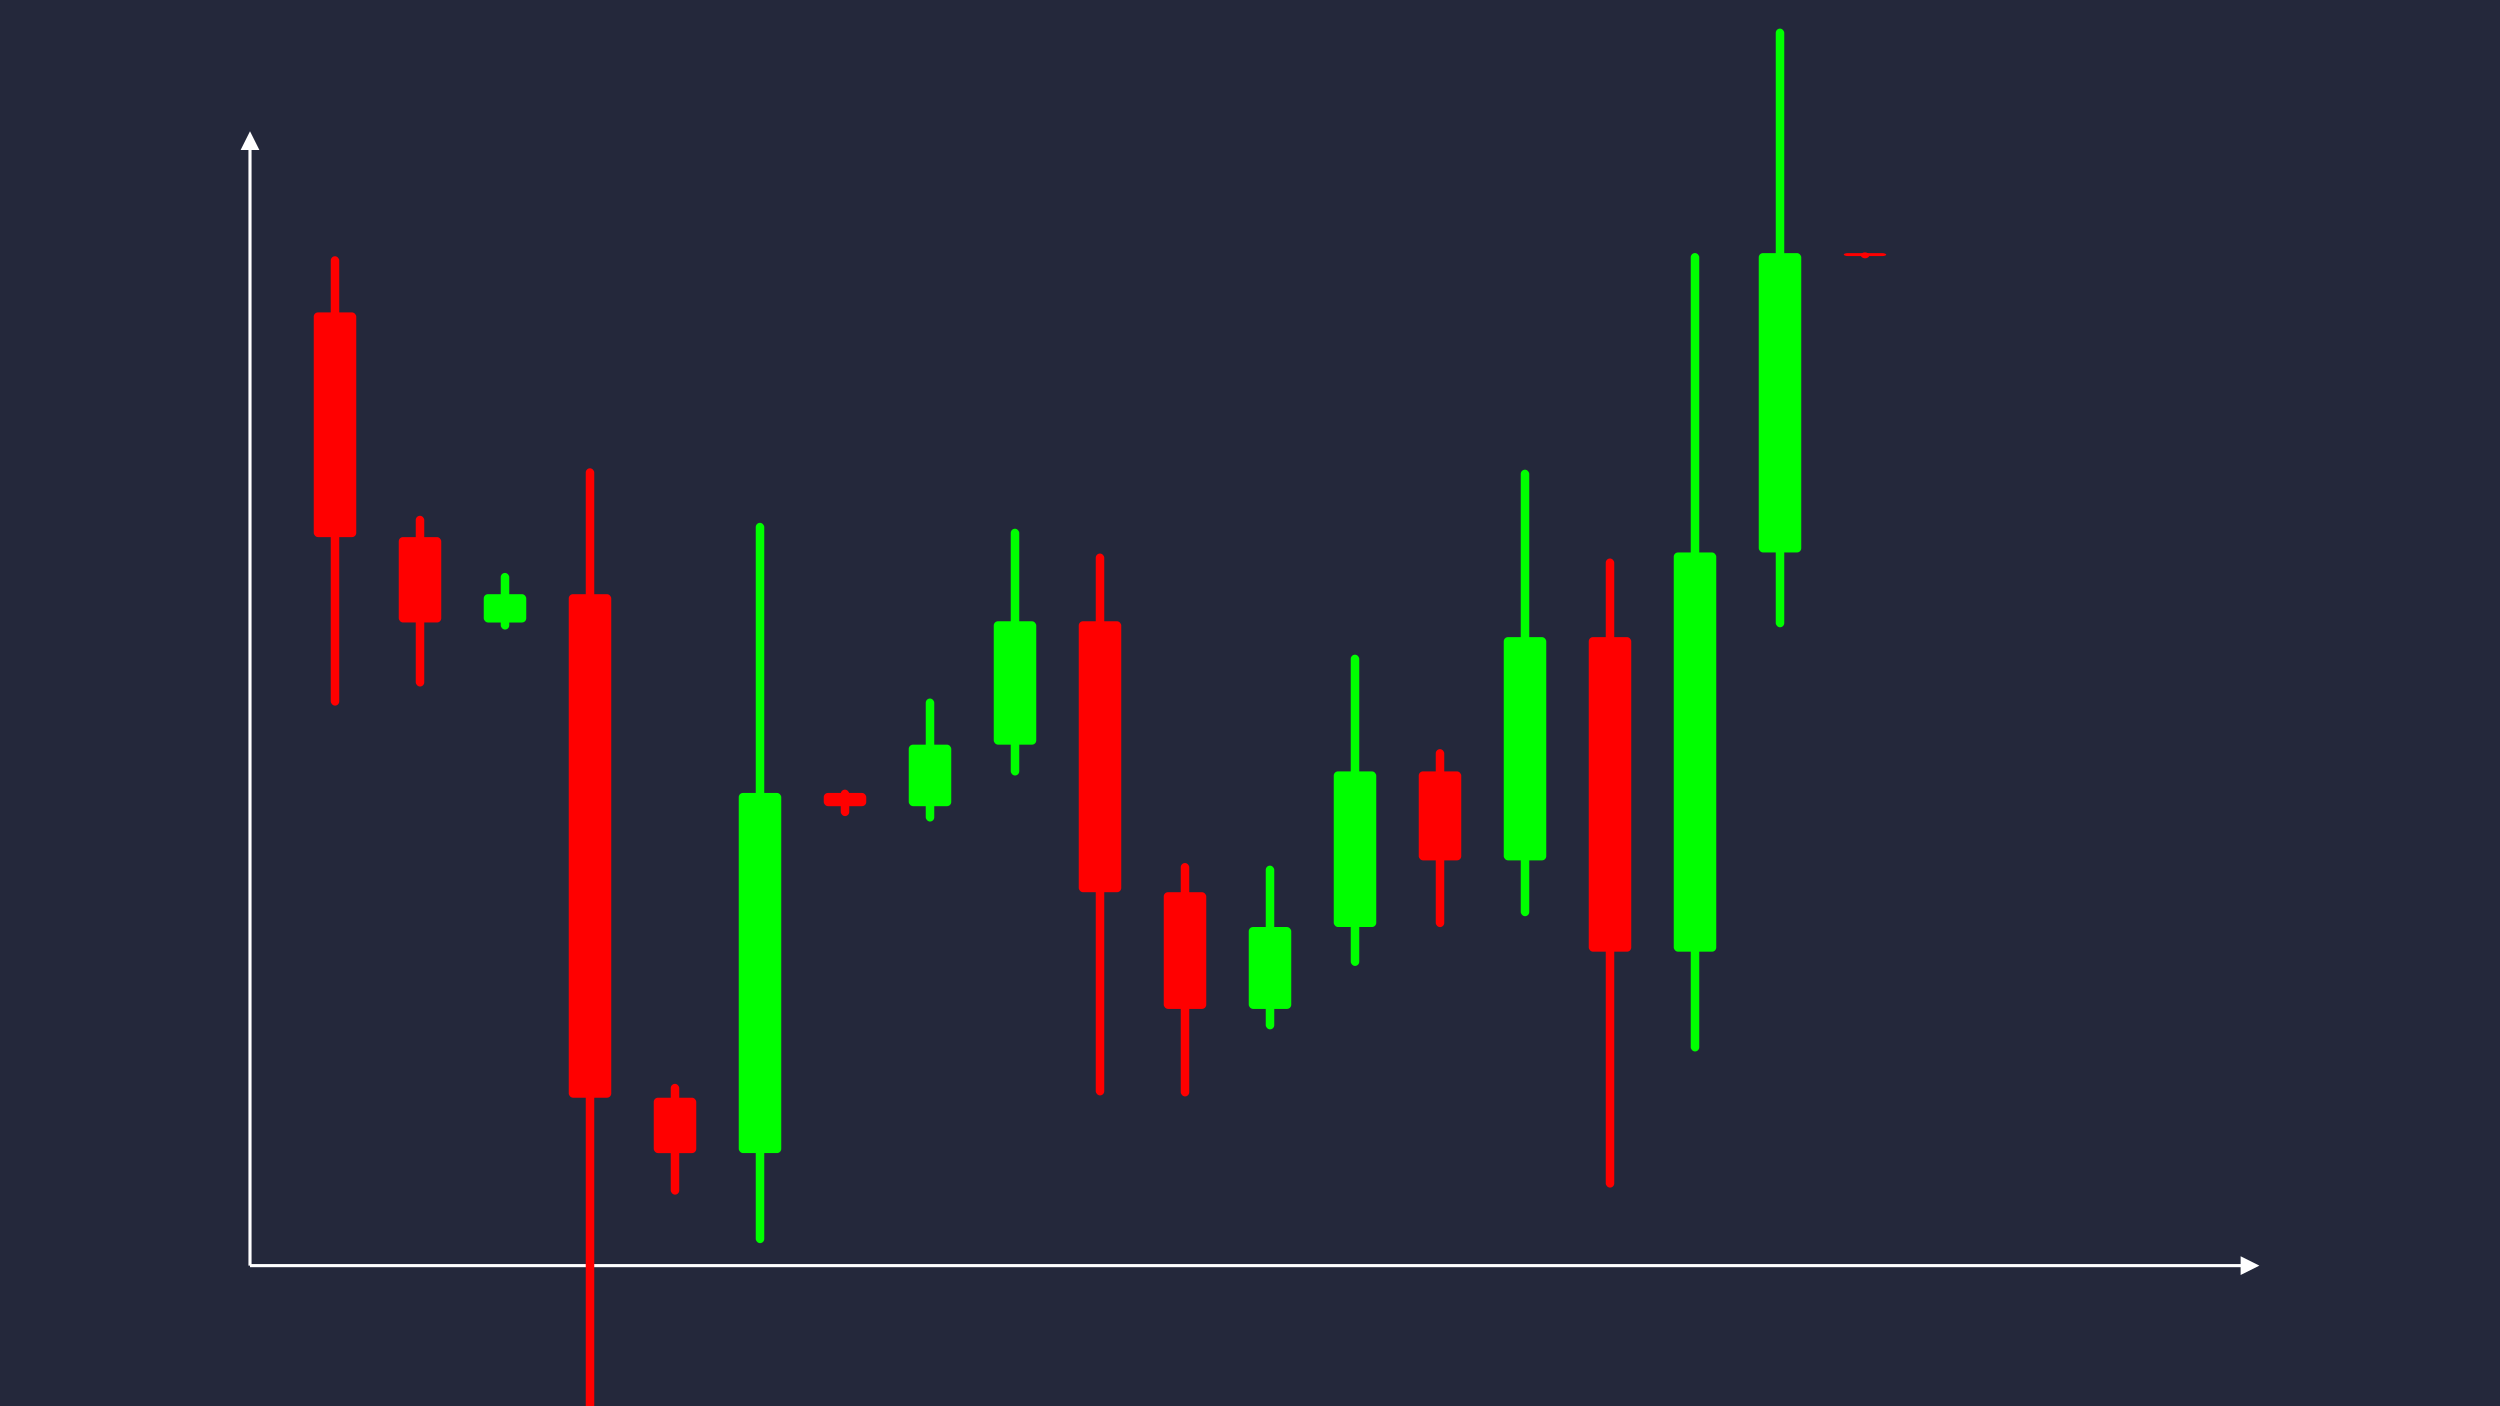 <svg width='1600' height='900' viewBox='0 0 1600 900' fill='none' xmlns='http://www.w3.org/2000/svg'>
            <style>
                .regular {
                    font: normal 36.8px sans-serif;
                }
            </style>

            <defs>
                <marker id='arrow' viewBox='0 0 10 10' refX='5' refY='5' markerWidth='6' markerHeight='6' orient='auto-start-reverse'>
                    <path fill='#fff' d='M 0 0 L 10 5 L 0 10 z' />
                </marker>
            </defs>

            <rect width='1600' height='900' fill='#24283b'/>

            <line x1='160' y1='810' x2='160' y2='90' stroke='#fff' stroke-width='2' marker-end='url(#arrow)'/>
            <line x1='160' y1='810' x2='1440' y2='810' stroke='#fff' stroke-width='2' marker-end='url(#arrow)'/>

            <rect x='200.80' y='199.94' width='27.20' height='143.81' rx='2.72' fill='#f00' /><rect x='211.68' y='163.99' width='5.44' height='287.62' rx='2.72' fill='#f00' />
<rect x='255.20' y='343.75' width='27.20' height='54.64' rx='2.72' fill='#f00' /><rect x='266.08' y='330.09' width='5.44' height='109.29' rx='2.72' fill='#f00' />
<rect x='309.60' y='380.27' width='27.20' height='18.13' rx='2.72' fill='#0f0' /><rect x='320.48' y='366.67' width='5.44' height='36.26' rx='2.72' fill='#0f0' />
<rect x='364.00' y='380.27' width='27.20' height='322.26' rx='2.72' fill='#f00' /><rect x='374.88' y='299.70' width='5.44' height='644.52' rx='2.72' fill='#f00' />
<rect x='418.40' y='702.53' width='27.20' height='35.46' rx='2.72' fill='#f00' /><rect x='429.28' y='693.66' width='5.44' height='70.92' rx='2.72' fill='#f00' />
<rect x='472.80' y='507.48' width='27.20' height='230.50' rx='2.72' fill='#0f0' /><rect x='483.68' y='334.61' width='5.44' height='461.01' rx='2.72' fill='#0f0' />
<rect x='527.20' y='507.48' width='27.20' height='8.47' rx='2.72' fill='#f00' /><rect x='538.08' y='505.37' width='5.44' height='16.94' rx='2.72' fill='#f00' />
<rect x='581.60' y='476.58' width='27.20' height='39.37' rx='2.72' fill='#0f0' /><rect x='592.48' y='447.05' width='5.44' height='78.74' rx='2.72' fill='#0f0' />
<rect x='636.00' y='397.61' width='27.20' height='78.97' rx='2.72' fill='#0f0' /><rect x='646.88' y='338.38' width='5.44' height='157.95' rx='2.72' fill='#0f0' />
<rect x='690.40' y='397.61' width='27.20' height='173.40' rx='2.72' fill='#f00' /><rect x='701.28' y='354.26' width='5.44' height='346.81' rx='2.72' fill='#f00' />
<rect x='744.80' y='571.01' width='27.20' height='74.69' rx='2.72' fill='#f00' /><rect x='755.68' y='552.34' width='5.44' height='149.37' rx='2.72' fill='#f00' />
<rect x='799.20' y='593.30' width='27.20' height='52.40' rx='2.72' fill='#0f0' /><rect x='810.08' y='554.00' width='5.44' height='104.80' rx='2.72' fill='#0f0' />
<rect x='853.60' y='493.69' width='27.20' height='99.60' rx='2.72' fill='#0f0' /><rect x='864.48' y='418.99' width='5.44' height='199.21' rx='2.72' fill='#0f0' />
<rect x='908.00' y='493.69' width='27.20' height='56.95' rx='2.72' fill='#f00' /><rect x='918.88' y='479.45' width='5.44' height='113.90' rx='2.72' fill='#f00' />
<rect x='962.40' y='407.76' width='27.20' height='142.88' rx='2.72' fill='#0f0' /><rect x='973.28' y='300.60' width='5.44' height='285.77' rx='2.72' fill='#0f0' />
<rect x='1016.80' y='407.76' width='27.20' height='201.32' rx='2.72' fill='#f00' /><rect x='1027.68' y='357.43' width='5.44' height='402.64' rx='2.72' fill='#f00' />
<rect x='1071.20' y='353.58' width='27.20' height='255.50' rx='2.72' fill='#0f0' /><rect x='1082.08' y='161.95' width='5.44' height='511.00' rx='2.72' fill='#0f0' />
<rect x='1125.60' y='161.99' width='27.20' height='191.59' rx='2.72' fill='#0f0' /><rect x='1136.48' y='18.30' width='5.44' height='383.17' rx='2.72' fill='#0f0' />
<rect x='1180.00' y='161.99' width='27.20' height='1.91' rx='2.72' fill='#f00' /><rect x='1190.88' y='161.51' width='5.44' height='3.83' rx='2.72' fill='#f00' />

        </svg>